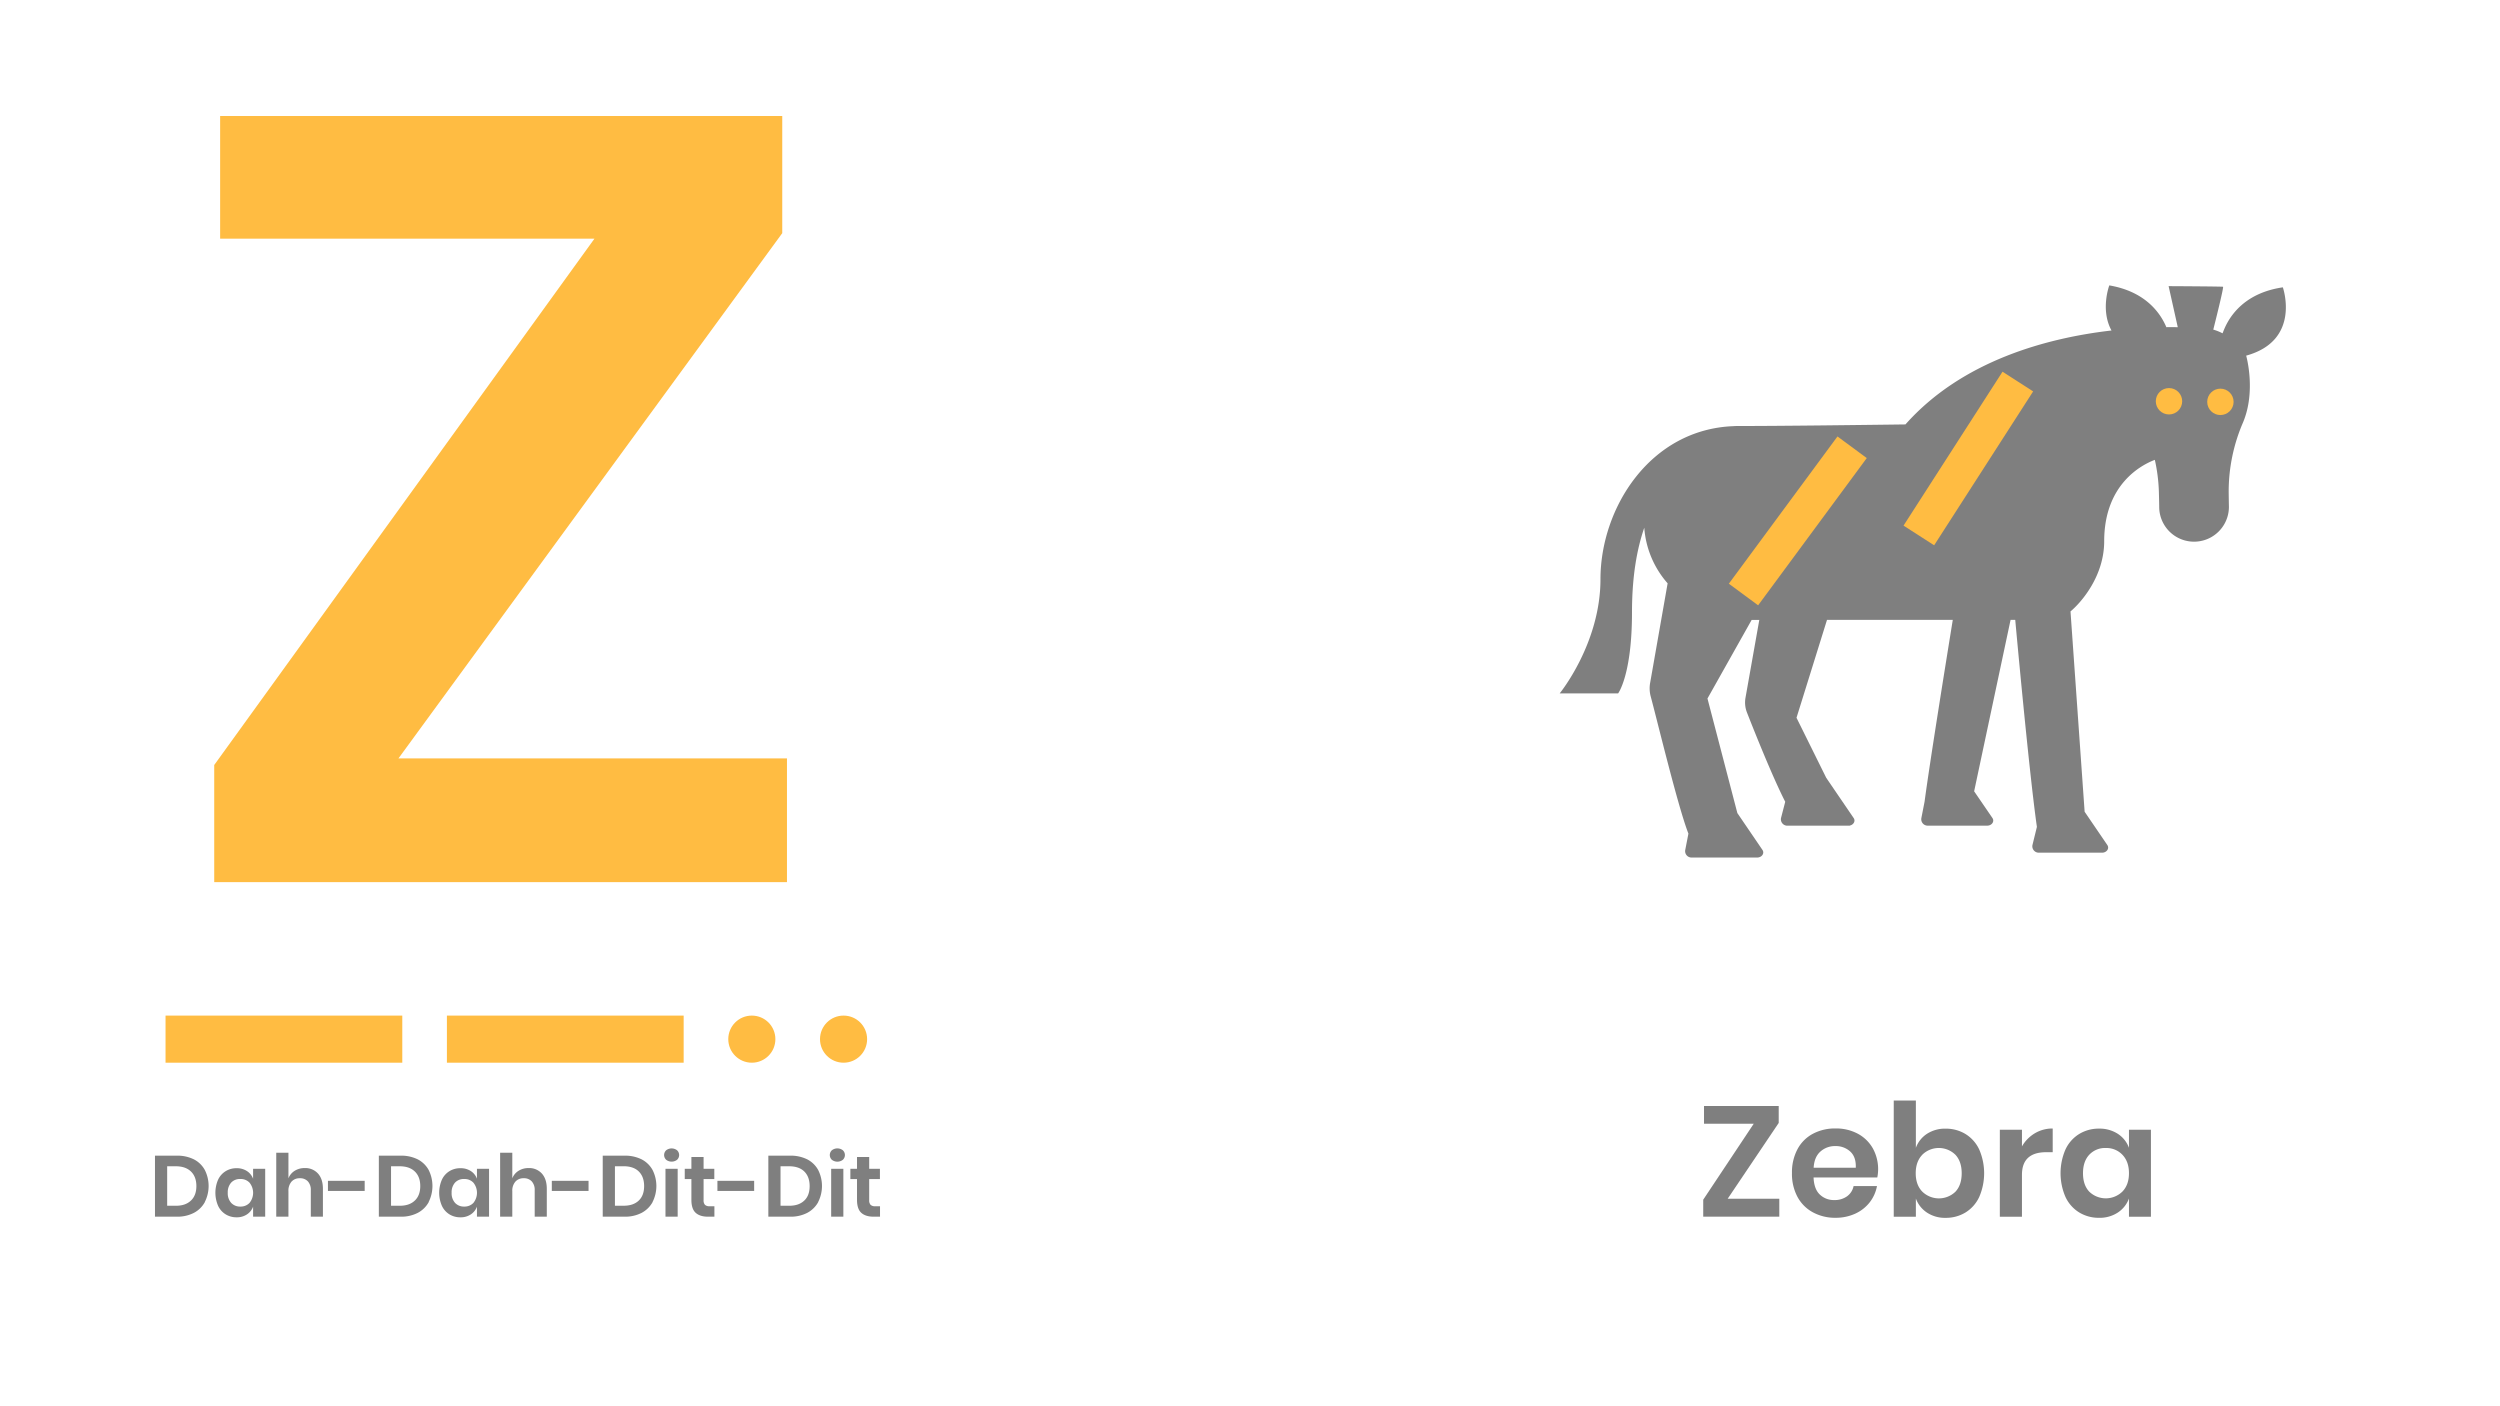 <svg id="Layer_1" data-name="Layer 1" xmlns="http://www.w3.org/2000/svg" viewBox="0 0 1366 768"><defs><style>.cls-1{opacity:0.5;}.cls-2{fill:#ffbc42;}</style></defs><title>all</title><path class="cls-1" d="M1247.34,157c-28.09,4.11-32.52,25.37-33,25.1a25.87,25.87,0,0,0-5-2c2.72-10.82,5.75-23.3,5.32-23.41-.75-.19-29.73-.34-29.73-.34l5,22.42c-1.85,0-3.94-.05-6.23,0-2.55-6-9.92-19.21-31.18-22.83,0,0-5,13.3,1.2,24.64-34.67,4-81.41,16.23-112.58,51.32-22.17.29-68.37.87-91.1.87-1,0-1.92,0-2.88.08-45.62,1.75-72.67,44.79-72.67,83.65,0,35.11-22.28,62.37-22.28,62.37h31.93s7.58-10,7.58-44.31c0-19.26,2.6-34.3,6.71-46.21a51.6,51.6,0,0,0,12.76,30.38l-9.55,54.36a16.9,16.9,0,0,0,.31,7.45c3.67,13.61,15,60.72,20.6,74.95h0l-1.73,8.9a3.49,3.49,0,0,0,3.43,4.17h35.66c2.65.11,4.4-2.25,3.09-4.17l-13.71-20.13-16.33-62.59,24.14-42.94h4.18l-7.54,42.51a14.92,14.92,0,0,0,.8,8.07c3.8,9.7,13.86,35,20.91,48.78l-2.31,8.9a3.51,3.51,0,0,0,3.44,4.17h33.13l.27,0,.79,0,0-.09c2-.43,3.21-2.42,2.08-4.08l-15-22-16.24-32.8,16.66-53.48H1067c-3.86,23.8-12.55,77.86-15.42,99.36h0l-1.74,8.9a3.5,3.5,0,0,0,3.43,4.17h32.31c2.64.12,4.39-2.25,3.09-4.17l-10-14.61,19.9-93.65h2.56s7.47,82.57,11.83,113.1h0l-2.43,9.93a3.5,3.5,0,0,0,3.44,4.17h34.39c2.64.11,4.39-2.25,3.09-4.18l-12.41-18.2-7.72-109.45c5.84-4.87,18.41-19.24,18.41-38.34,0-31.32,20.57-41.79,27.67-44.48a92.54,92.54,0,0,1,2.2,17.09c.14,4.86.19,8.36.19,8.36h0a19,19,0,1,0,38.09.44h0q-.09-4.61-.13-8.55a95.2,95.2,0,0,1,7.86-37.82c7.22-17.22,1.7-36.46,1.7-36.46C1257.54,186,1247.34,157,1247.34,157Z"/><path class="cls-2" d="M217.71,414.4H430V482H117.05V418L324.82,130.4H120.28v-67H427.42v64Z"/><g class="cls-1"><path d="M111.93,656.82a14.49,14.49,0,0,1-6,5.89,19.67,19.67,0,0,1-9.37,2.09H84.68V631.46H96.54a20.15,20.15,0,0,1,9.37,2,14.21,14.21,0,0,1,6,5.82,19.42,19.42,0,0,1,0,17.49Zm-7.63-.8c2-1.89,3-4.53,3-7.94s-1-6.09-3-8-4.74-2.83-8.33-2.83H91.34v21.58H96Q101.36,658.85,104.3,656Z"/><path d="M134.93,639.87a8.53,8.53,0,0,1,3.36,4.2v-5.43h6.61V664.8h-6.61v-5.48a8.6,8.6,0,0,1-3.36,4.23,9.89,9.89,0,0,1-5.67,1.59,11.21,11.21,0,0,1-5.94-1.61,10.78,10.78,0,0,1-4.14-4.66,17.9,17.9,0,0,1,0-14.3,10.81,10.81,0,0,1,4.14-4.65,11.12,11.12,0,0,1,5.94-1.61A10,10,0,0,1,134.93,639.87Zm-8.59,6.28a7.86,7.86,0,0,0-1.89,5.57,7.78,7.78,0,0,0,1.89,5.55,6.53,6.53,0,0,0,5,2,6.63,6.63,0,0,0,5-2,8.78,8.78,0,0,0,0-11.06,6.6,6.6,0,0,0-5-2A6.48,6.48,0,0,0,126.34,646.15Z"/><path d="M173.76,641.24q2.69,3,2.68,8.36v15.2h-6.61V650.35a6.85,6.85,0,0,0-1.6-4.84,5.71,5.71,0,0,0-4.39-1.72,5.87,5.87,0,0,0-4.54,1.84,7.54,7.54,0,0,0-1.7,5.29V664.8h-6.66V629.85h6.66v14a8.39,8.39,0,0,1,3.43-4.13,10.18,10.18,0,0,1,5.5-1.49A9.27,9.27,0,0,1,173.76,641.24Z"/><path d="M199.26,645.2v5.53H179.19V645.2Z"/><path d="M234.26,656.82a14.57,14.57,0,0,1-6,5.89,19.67,19.67,0,0,1-9.37,2.09H207V631.46h11.85a20.15,20.15,0,0,1,9.37,2,14.3,14.3,0,0,1,6,5.82,19.51,19.51,0,0,1,0,17.49Zm-7.63-.8c2-1.89,3-4.53,3-7.94s-1-6.09-3-8-4.75-2.83-8.34-2.83h-4.63v21.58h4.63Q223.68,658.85,226.63,656Z"/><path d="M257.25,639.87a8.47,8.47,0,0,1,3.36,4.2v-5.43h6.61V664.8h-6.61v-5.48a8.55,8.55,0,0,1-3.36,4.23,9.88,9.88,0,0,1-5.66,1.59,11.22,11.22,0,0,1-6-1.61,10.76,10.76,0,0,1-4.13-4.66,17.9,17.9,0,0,1,0-14.3,10.79,10.79,0,0,1,4.13-4.65,11.13,11.13,0,0,1,6-1.61A10,10,0,0,1,257.25,639.87Zm-8.59,6.28a7.86,7.86,0,0,0-1.89,5.57,7.78,7.78,0,0,0,1.89,5.55,6.55,6.55,0,0,0,5,2,6.63,6.63,0,0,0,5-2,8.78,8.78,0,0,0,0-11.06,6.6,6.6,0,0,0-5-2A6.49,6.49,0,0,0,248.66,646.15Z"/><path d="M296.08,641.24q2.69,3,2.69,8.36v15.2h-6.61V650.35a6.85,6.85,0,0,0-1.61-4.84,5.7,5.7,0,0,0-4.39-1.72,5.85,5.85,0,0,0-4.53,1.84,7.5,7.5,0,0,0-1.71,5.29V664.8h-6.65V629.85h6.65v14a8.39,8.39,0,0,1,3.43-4.13,10.18,10.18,0,0,1,5.5-1.49A9.27,9.27,0,0,1,296.08,641.24Z"/><path d="M321.58,645.2v5.53H301.51V645.2Z"/><path d="M356.58,656.82a14.61,14.61,0,0,1-6,5.89,19.71,19.71,0,0,1-9.38,2.09H329.33V631.46h11.85a20.19,20.19,0,0,1,9.38,2,14.33,14.33,0,0,1,6,5.82,19.42,19.42,0,0,1,0,17.49ZM349,656c2-1.89,2.95-4.53,2.95-7.94s-1-6.09-2.95-8-4.75-2.83-8.33-2.83H336v21.58h4.63Q346,658.85,349,656Z"/><path d="M364,628.51a4.89,4.89,0,0,1,5.95,0,3.56,3.56,0,0,1,0,5.2,4.89,4.89,0,0,1-5.95,0,3.56,3.56,0,0,1,0-5.2Zm6.28,10.13V664.8h-6.66V638.64Z"/><path d="M390.35,659.09v5.71h-3.5c-2.92,0-5.17-.71-6.73-2.12s-2.34-3.78-2.34-7.09V644.26h-3.63v-5.62h3.63v-6.47h6.66v6.47h5.86v5.62h-5.86v11.43a3.68,3.68,0,0,0,.76,2.64,3.49,3.49,0,0,0,2.55.76Z"/><path d="M412.07,645.2v5.53H392V645.2Z"/><path d="M447.07,656.82a14.61,14.61,0,0,1-6,5.89,19.71,19.71,0,0,1-9.38,2.09H419.82V631.46h11.85a20.19,20.19,0,0,1,9.38,2,14.33,14.33,0,0,1,6,5.82,19.42,19.42,0,0,1,0,17.49Zm-7.63-.8c2-1.89,2.95-4.53,2.95-7.94s-1-6.09-2.95-8-4.75-2.83-8.33-2.83h-4.63v21.58h4.63Q436.48,658.85,439.44,656Z"/><path d="M454.53,628.51a4.89,4.89,0,0,1,6,0,3.56,3.56,0,0,1,0,5.2,4.89,4.89,0,0,1-6,0,3.56,3.56,0,0,1,0-5.2Zm6.28,10.13V664.8h-6.66V638.64Z"/><path d="M480.84,659.09v5.71h-3.5c-2.92,0-5.17-.71-6.73-2.12s-2.34-3.78-2.34-7.09V644.26h-3.63v-5.62h3.63v-6.47h6.66v6.47h5.86v5.62h-5.86v11.43a3.68,3.68,0,0,0,.76,2.64,3.49,3.49,0,0,0,2.55.76Z"/></g><circle class="cls-2" cx="410.8" cy="567.79" r="12.87"/><circle class="cls-2" cx="460.92" cy="567.79" r="12.87"/><rect class="cls-2" x="244.2" y="554.93" width="129.36" height="25.74" transform="translate(617.75 1135.59) rotate(180)"/><rect class="cls-2" x="90.46" y="554.93" width="129.36" height="25.74" transform="translate(310.27 1135.59) rotate(180)"/><g class="cls-1"><path d="M944,655h28.21v9.78H930.64v-9.27L958.25,614H931.07v-9.69h40.82v9.26Z"/><path d="M1025.74,643.37H990.93q.26,6.35,3.43,9.34a11,11,0,0,0,7.88,3,11.47,11.47,0,0,0,7-2.06,9.09,9.09,0,0,0,3.56-5.57h12.78a20.55,20.55,0,0,1-4,8.91,21.2,21.2,0,0,1-7.93,6.18,25.59,25.59,0,0,1-10.77,2.23,25.28,25.28,0,0,1-12.34-3,20.74,20.74,0,0,1-8.41-8.45,26.59,26.59,0,0,1-3-13,26.86,26.86,0,0,1,3-13,20.36,20.36,0,0,1,8.41-8.44,25.6,25.6,0,0,1,12.34-2.92,25.09,25.09,0,0,1,12.31,2.92,20.59,20.59,0,0,1,8.15,8,23.47,23.47,0,0,1,2.44,15.74ZM1011,629.22a11.61,11.61,0,0,0-8.11-3,11.87,11.87,0,0,0-8.23,3q-3.35,3-3.68,8.83H1014Q1014.24,632.23,1011,629.22Z"/><path d="M1073.93,619.62a19.64,19.64,0,0,1,7.5,8.44,32.6,32.6,0,0,1,0,26,19.67,19.67,0,0,1-7.5,8.45,20.49,20.49,0,0,1-10.81,2.92,17.77,17.77,0,0,1-10.24-2.88,15.69,15.69,0,0,1-6.05-7.67v9.95h-12.09V601.35h12.09v25.81a15.51,15.51,0,0,1,6.05-7.63,18.06,18.06,0,0,1,10.24-2.83A20.49,20.49,0,0,1,1073.93,619.62ZM1050.31,631q-3.57,3.74-3.56,10.07t3.56,10a13,13,0,0,0,18.13.09q3.42-3.64,3.43-10.08c0-4.28-1.15-7.66-3.43-10.11a12.93,12.93,0,0,0-18.13,0Z"/><path d="M1111.83,619.23a18.68,18.68,0,0,1,9.77-2.61v12.94h-3.51q-13.29,0-13.29,12.35v22.9h-12.09V617.3h12.09v9.09A19.79,19.79,0,0,1,1111.83,619.23Z"/><path d="M1157.19,619.53a15.45,15.45,0,0,1,6.08,7.63V617.3h12v47.51h-12v-9.95a15.64,15.64,0,0,1-6.08,7.67,18,18,0,0,1-10.29,2.88,20.46,20.46,0,0,1-10.81-2.92,19.67,19.67,0,0,1-7.5-8.45,32.6,32.6,0,0,1,0-26,19.64,19.64,0,0,1,7.5-8.44,20.46,20.46,0,0,1,10.81-2.92A18.32,18.32,0,0,1,1157.19,619.53Zm-15.61,11.41c-2.29,2.45-3.43,5.83-3.43,10.11s1.14,7.65,3.43,10.08a13,13,0,0,0,18.14-.09q3.55-3.72,3.55-10T1159.72,631a12,12,0,0,0-9-3.73A11.83,11.83,0,0,0,1141.58,630.94Z"/></g><circle class="cls-2" cx="1185.14" cy="219.25" r="7.21"/><circle class="cls-2" cx="1213.23" cy="219.57" r="7.21"/><rect class="cls-2" x="932.32" y="274.65" width="99.98" height="19.89" transform="translate(170.11 906.1) rotate(-53.58)"/><rect class="cls-2" x="1025.45" y="240.52" width="99.98" height="19.89" transform="translate(283.06 1019.52) rotate(-57.25)"/></svg>